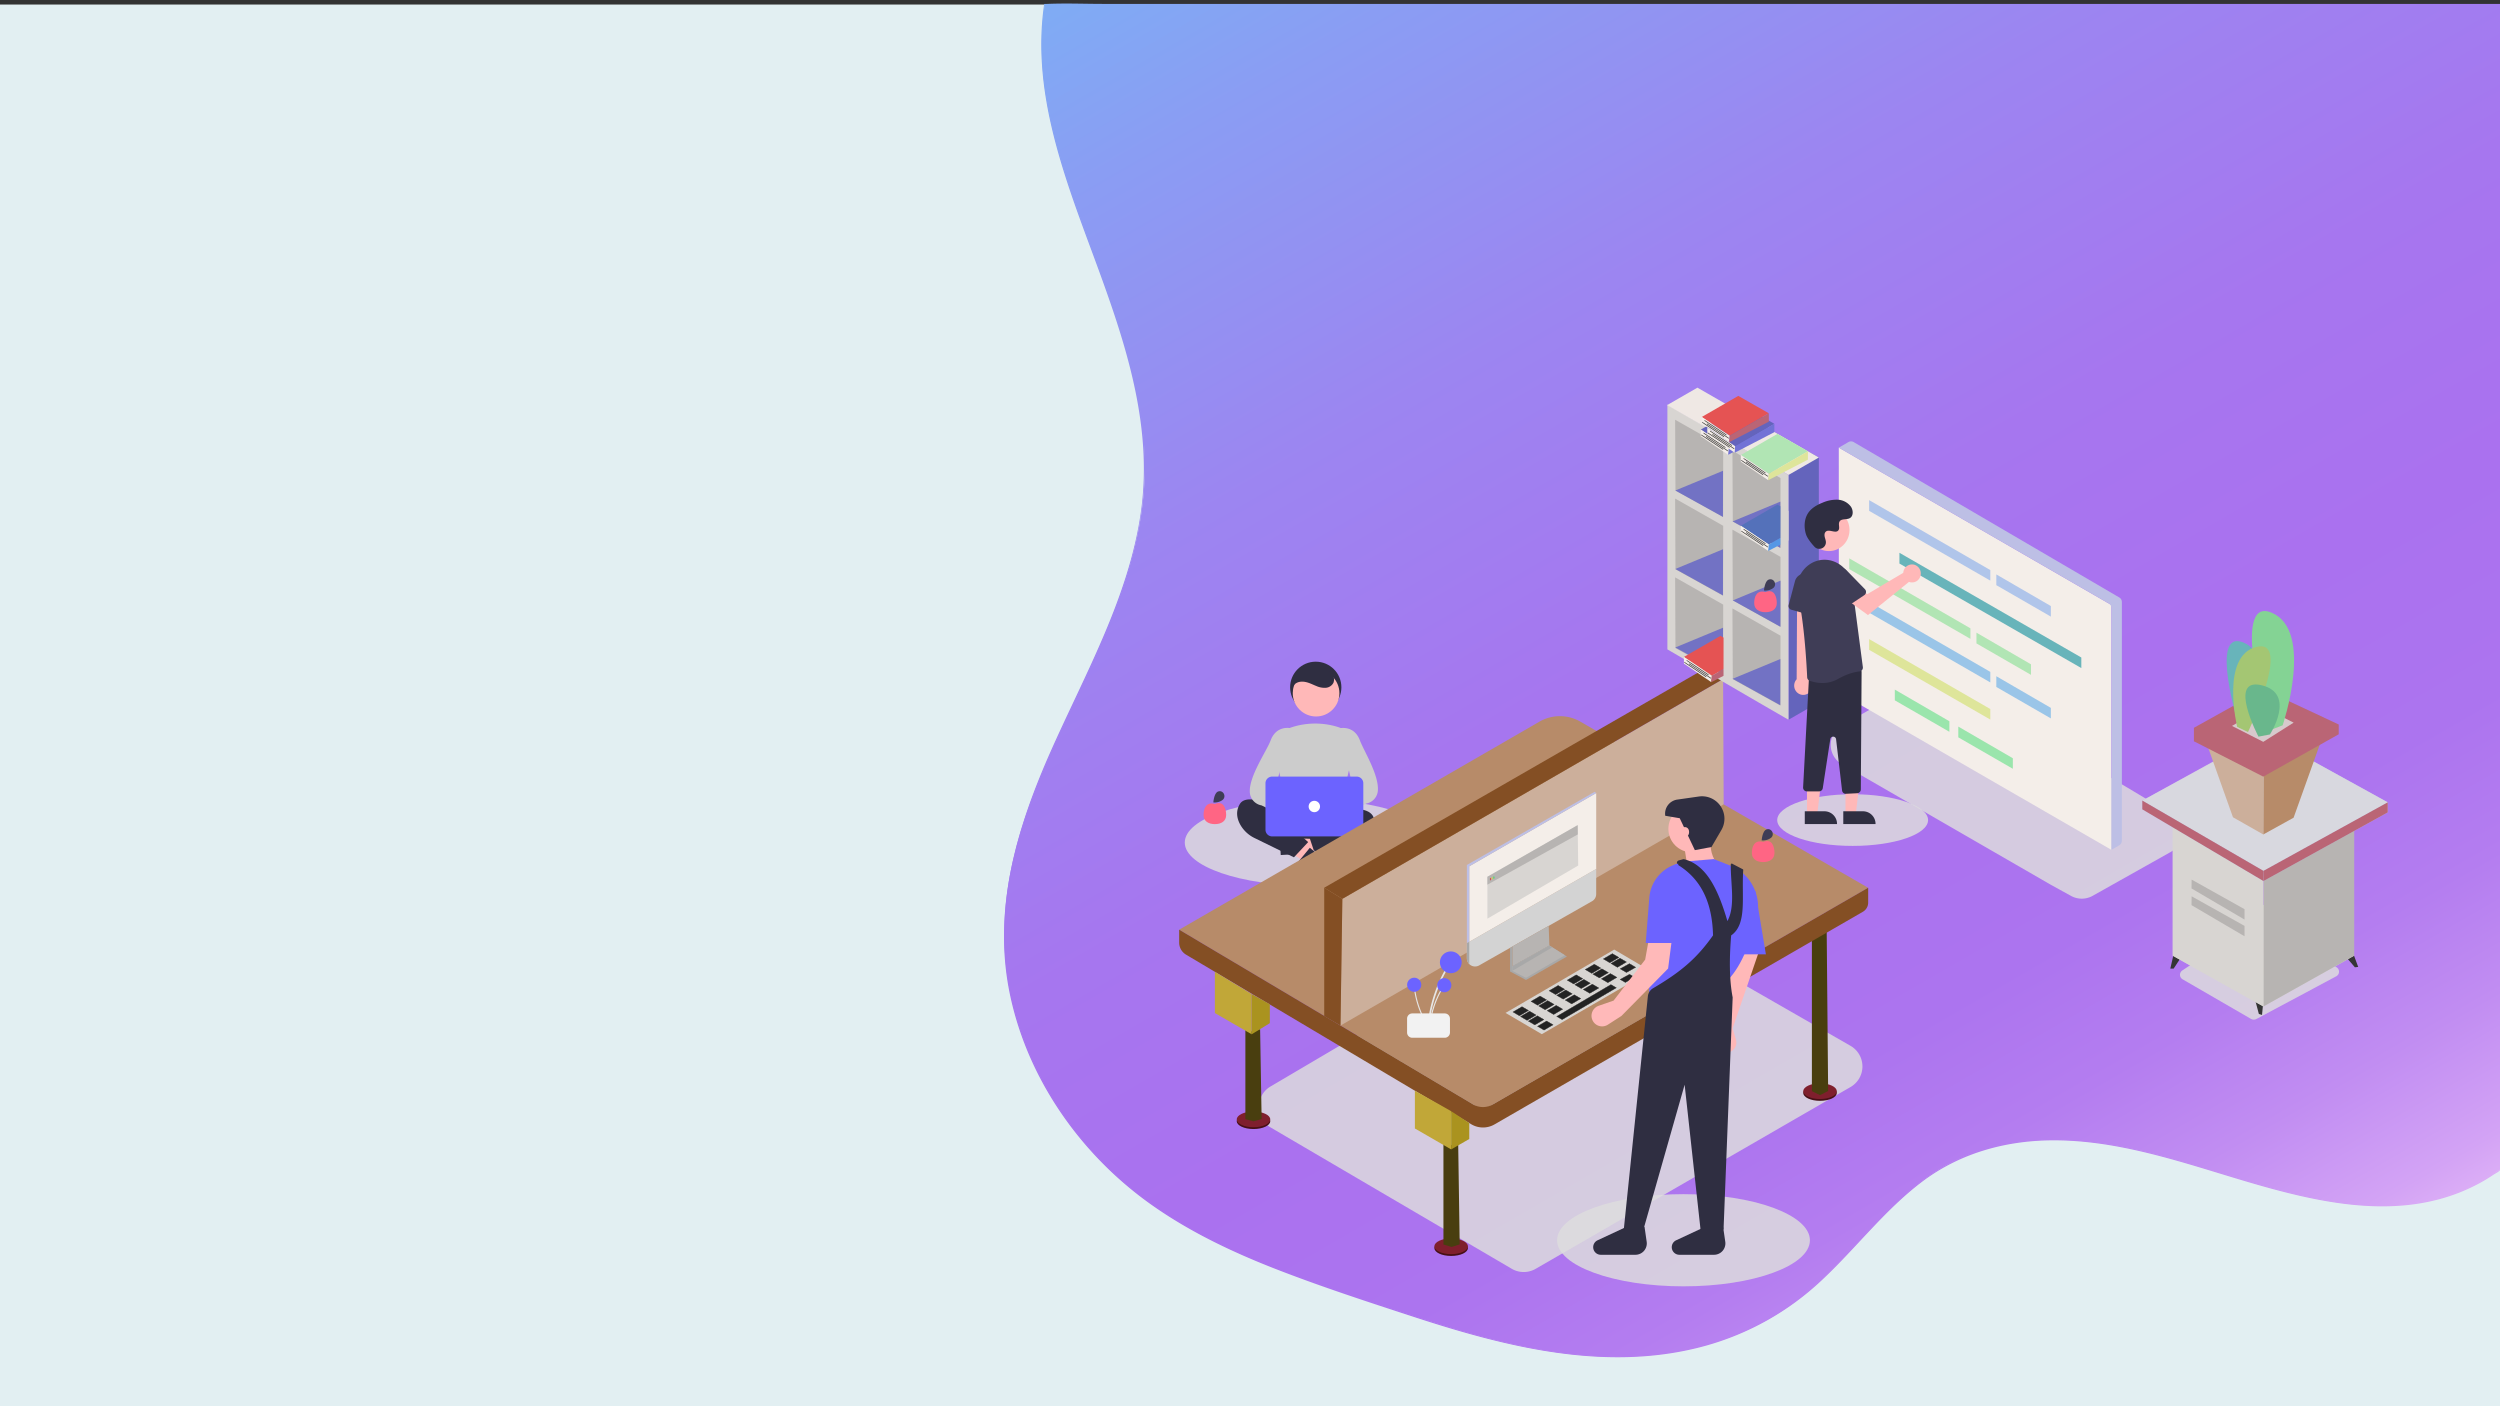 <svg xmlns="http://www.w3.org/2000/svg" xmlns:xlink="http://www.w3.org/1999/xlink" viewBox="0 0 1920 1080"><rect x="0" y="0" width="1920" height="1080" fill="#333333" stroke="none"/><defs><style>.cls-1{fill:#e2eff2;}.cls-2{fill:url(#Degradado_sin_nombre_64);}.cls-3{fill:url(#Degradado_sin_nombre_64-2);}.cls-4{fill:#ddd;opacity:0.83;}.cls-5{fill:#2f2e41;}.cls-6{fill:#ffb8b8;}.cls-7{fill:#ccc;}.cls-8{fill:#6c63ff;}.cls-9{fill:#fff;}.cls-10{fill:#470f15;}.cls-11{fill:#7f1f2d;}.cls-12{fill:#493e0f;}.cls-13{fill:#b78b69;}.cls-14{fill:#844f24;}.cls-15{fill:#c1a738;}.cls-16{fill:#aa931f;}.cls-17{fill:#ccaf9b;}.cls-18{fill:#f4eee9;}.cls-19{fill:#bdbfe5;}.cls-20{fill:#d3d3d3;}.cls-21{fill:#a8a8a8;}.cls-22{fill:#d8d5d2;}.cls-23{fill:#b7b4b2;}.cls-24{fill:#d65050;}.cls-25{fill:#d3c950;}.cls-26{fill:#50d375;}.cls-27{fill:none;}.cls-28{fill:#232323;stroke:#232323;stroke-miterlimit:10;stroke-width:0.25px;}.cls-29{fill:#b0c5ea;}.cls-30{fill:#9ac5e8;}.cls-31{fill:#dee59a;}.cls-32{fill:#9ae5ac;}.cls-33{fill:#b1e5b4;}.cls-34{fill:#68b4ba;}.cls-35{fill:#6464bc;}.cls-36{fill:#efe8e4;}.cls-37{fill:#7272c4;}.cls-38{fill:#7272d6;}.cls-39{fill:#3f3e3d;}.cls-40{fill:#e55353;}.cls-41{fill:#ba6575;}.cls-42{fill:#5471ba;}.cls-43{fill:#5597e5;}.cls-44{fill:#353535;}.cls-45{fill:#84d394;}.cls-46{fill:#a4c673;}.cls-47{fill:#69b78c;}.cls-48{fill:#3f3d56;}.cls-49{fill:#ffb9b9;}.cls-50{fill:#e6e6e6;}.cls-51{fill:#f2f2f2;}.cls-52{fill:#ff6584;}</style><linearGradient id="Degradado_sin_nombre_64" x1="1709" y1="1020.96" x2="1041.76" y2="-134.73" gradientUnits="userSpaceOnUse"><stop offset="0" stop-color="#dbadf6"/><stop offset="0.02" stop-color="#d3a3f5"/><stop offset="0.09" stop-color="#c18df2"/><stop offset="0.16" stop-color="#b47df0"/><stop offset="0.24" stop-color="#ac74ef"/><stop offset="0.36" stop-color="#aa71ef"/><stop offset="0.51" stop-color="#a676ef"/><stop offset="0.7" stop-color="#9c85f1"/><stop offset="0.9" stop-color="#8a9df3"/><stop offset="1" stop-color="#7facf4"/></linearGradient><linearGradient id="Degradado_sin_nombre_64-2" x1="1709.24" y1="1021.39" x2="1041.5" y2="-135.15" xlink:href="#Degradado_sin_nombre_64"/></defs><title>Mesa de trabajo 1</title><g id="Background"><rect class="cls-1" y="3.49" width="1920" height="1080"/><path class="cls-2" d="M1920,3.49V898c-33.07,25.09-76.09,31.1-115.67,26.6-54-6.14-105.91-28.1-159.17-40.64s-111-14.87-159.06,16.06c-37.61,24.19-65.56,66.26-101.08,94.84-48.71,39.19-109.29,50.78-167.33,46.18s-114.49-24.22-170.58-43.17c-61.82-20.89-125-41.75-178.53-85.21S771.86,798.2,771.31,719.15c-.88-127.81,104.67-227,107.81-354.71,3.1-126-95-239.4-76.76-360.95Z"/><path class="cls-3" d="M1919.5,3.49v885c0,2.49.6,5.86,0,8.29-.09.35.15.88,0,1.2-.47,1-4.75,3.18-5.87,3.93q-4.65,3.1-9.55,5.77a135.84,135.84,0,0,1-21.84,9.47c-60.14,20.07-123.29-.47-181.27-18.1-56-17-116.36-34.18-174.63-17.64-26.6,7.55-49.28,22.38-69.31,41.16-21.22,19.89-39.6,42.61-61.09,62.22-44.75,40.86-103.61,58.39-163.54,56.55-66.5-2-130.16-25.37-192.51-46.45-58.22-19.67-117.13-40.6-166.16-78.78-43.13-33.58-76.42-80.56-92.16-133-16.21-54.08-10-109.51,8.62-162.06,17.63-49.69,43.72-95.78,63.36-144.63,19.76-49.13,30.79-100.21,23.7-153.21-7.31-54.6-29.11-105.76-47.6-157.21-18-50.2-34.16-103.32-27.5-157.27.66-5.36-.84-4.73,3.33-4.73H1920a.5.5,0,0,0,0-1H847.66c-14.42,0-29-.61-43.4,0-.63,0-1.27,0-1.9,0a.49.49,0,0,0-.48.37c-9.59,65.81,14.32,129.45,36.79,190.12,23.81,64.3,47.5,130.73,37.44,200.35-9.38,65-42.42,123.06-68.78,182.26-26.27,59-45.19,121.89-31.88,186.79C788.71,827.61,828.84,885.15,882,923.62,911.76,945.09,945,961,979,974.31c35.47,13.83,71.81,25.66,108,37.47,71.33,23.27,148,42.36,222.45,21.91a213.67,213.67,0,0,0,89.25-50.07c26.38-24.56,48.35-53.93,77.2-75.83,30-22.79,66.53-32.42,103.9-32,38.59.45,76,10.67,112.66,21.74,67,20.22,144.44,47.28,211.29,11.46a126.24,126.24,0,0,0,11.14-6.73c1.64-1.11,4.79-2.45,5.59-4.26,0-.11,0-.27,0-.38a11.16,11.16,0,0,0,0-3V3.49A.5.5,0,0,0,1919.5,3.49Z"/></g><g id="Capa_8" data-name="Capa 8"><ellipse class="cls-4" cx="1005.61" cy="647.08" rx="95.7" ry="33.14"/><circle class="cls-5" cx="1010.5" cy="527.86" r="19.69"/><polygon class="cls-6" points="991.79 654.27 991.27 645.35 1025.45 639.09 1026.22 652.26 991.79 654.27"/><path class="cls-5" d="M993.45,638.82l1,17.22h0l-10.84.63h0l-1.64-28h0A10.86,10.86,0,0,1,993.45,638.82Z"/><polygon class="cls-6" points="1006.66 654.19 1000.98 661.1 971.63 642.49 980.01 632.29 1006.66 654.19"/><path class="cls-5" d="M995,664.41l10.95-13.32h0l8.39,6.89h0l-17.85,21.71h0A10.86,10.86,0,0,1,995,664.41Z"/><path class="cls-5" d="M990.32,622.07l-3.88,18.29a2.92,2.92,0,0,0,2.25,3.46,2.57,2.57,0,0,0,.55.06l38.15.62a2.92,2.92,0,0,0,3-2.87,3.52,3.52,0,0,0,0-.56l-3.34-18.9a2.91,2.91,0,0,0-2.87-2.41H993.17A2.9,2.9,0,0,0,990.32,622.07Z"/><path class="cls-5" d="M996.64,628.51s-37.19-23.34-44.49-10.94c-3.64,6.2-1.82,12.21.91,16.68a25.26,25.26,0,0,0,10.51,9.4l30.16,14.76,10.94-11.67-7.3-6.56Z"/><path class="cls-5" d="M1015.61,624.86s48.13-13.86,38.65,12.4-45.22,16-45.22,16l-3.65-10.94,12.4-8.76Z"/><circle class="cls-6" cx="1010.75" cy="532.35" r="17.91"/><path class="cls-7" d="M1011.69,627.76a96.61,96.61,0,0,1-22.07-2.91l-.22-.06-10-46a16.93,16.93,0,0,1,10.89-19.65,58.65,58.65,0,0,1,37.41-.75h0a17.12,17.12,0,0,1,11.41,20.25L1028,624.75l-.15.08C1023.16,627,1017.35,627.76,1011.69,627.76Z"/><path class="cls-6" d="M998.26,631.33a7.33,7.33,0,0,1,9.38-4.42,8.39,8.39,0,0,1,1.18.54l19.68-17.08,1.78,13.42-19,14.17a7.38,7.38,0,0,1-13.06-6.63Z"/><path class="cls-7" d="M1017,635.05a3.08,3.08,0,0,1-.95-.14,3.23,3.23,0,0,1-2.16-2l-2.37-6.73a3.26,3.26,0,0,1,1-3.58l26.82-16.1-10.58-47.16.27-.06c.11,0,10.94-2.49,15.38,9.34,3.11,8.29,14.61,26.32,13.8,38.5a10.87,10.87,0,0,1-9,10L1019,634.37A3.26,3.26,0,0,1,1017,635.05Z"/><path class="cls-6" d="M1020,629.73a7.34,7.34,0,0,0-9.39-4.42,8.27,8.27,0,0,0-1.17.54L989.8,608.77,988,622.19l19,14.17a7.38,7.38,0,0,0,13.06-6.63Z"/><path class="cls-7" d="M1003.24,635.05a3.26,3.26,0,0,1-2-.68l-32.37-15.83a10.87,10.87,0,0,1-9-10c-.81-12.18,12.88-31.66,16-39.95,4.44-11.83,15.27-9.37,15.38-9.34l.27.06-12.76,48.62,29,14.64a3.26,3.26,0,0,1,1,3.58l-2.37,6.73a3.23,3.23,0,0,1-2.16,2A3.08,3.08,0,0,1,1003.24,635.05Z"/><path class="cls-8" d="M1041.86,642.37H977a5.13,5.13,0,0,1-5.11-5.11V601.52a5.11,5.11,0,0,1,5.11-5.1h64.91a5.11,5.11,0,0,1,5.11,5.1v35.74A5.13,5.13,0,0,1,1041.86,642.37Z"/><circle class="cls-9" cx="1009.41" cy="619.39" r="4.38"/><path class="cls-5" d="M992.65,531.63c-1.06-2.7.68-5.91,3.27-7.21s5.7-1.06,8.46-.2c2.33.72,4.5,1.84,6.77,2.73a15.26,15.26,0,0,0,7.11,1.27,7.18,7.18,0,0,0,5.82-3.86,7.09,7.09,0,0,0-1.25-7.08,13.73,13.73,0,0,0-6.29-4c-5.33-1.88-11.48-1.94-16.43.79s-8.31,8.54-7.29,14.1"/><ellipse class="cls-4" cx="1292.93" cy="952.51" rx="97.08" ry="35.4"/><ellipse class="cls-4" cx="1422.83" cy="629.82" rx="57.93" ry="19.84"/><path class="cls-4" d="M975.55,865.72,1161,974.42a18.27,18.27,0,0,0,18.35.06l241.87-139.65a18.25,18.25,0,0,0,0-31.62L1231.58,694.38a18.24,18.24,0,0,0-18.35.1L975.77,834.42a18.24,18.24,0,0,0-.22,31.3Z"/><ellipse class="cls-10" cx="962.69" cy="861.07" rx="12.86" ry="6.03"/><ellipse class="cls-11" cx="962.69" cy="859.69" rx="12.86" ry="6.03"/><polygon class="cls-12" points="956.45 790.38 961.36 792.15 967.77 790.38 968.93 859.46 962.69 861.18 956.45 859.53 956.45 790.38"/><ellipse class="cls-10" cx="1114.48" cy="958.54" rx="12.86" ry="6.03"/><ellipse class="cls-11" cx="1114.48" cy="957.16" rx="12.86" ry="6.03"/><ellipse class="cls-10" cx="1397.77" cy="839.41" rx="12.86" ry="6.03"/><ellipse class="cls-11" cx="1397.77" cy="838.03" rx="12.86" ry="6.03"/><polygon class="cls-12" points="1108.56 877.74 1113.47 879.73 1119.88 877.74 1121.05 955.72 1114.81 957.66 1108.56 955.8 1108.56 877.74"/><polygon class="cls-12" points="1391.53 709.43 1396.44 712.72 1402.85 709.43 1404.01 837.88 1397.77 841.08 1391.53 838.02 1391.53 709.43"/><path class="cls-13" d="M905.6,714l276.67-159.76a31.48,31.48,0,0,1,31.47,0l221,127.58L1138.82,852.62Z"/><path class="cls-14" d="M1434.76,681.77l0,11.43a8.11,8.11,0,0,1-4,7l-283,163.36a17.61,17.61,0,0,1-17.79-.11L910.89,733.18a10.81,10.81,0,0,1-5.29-9.3V714L1131.22,848.1a15.1,15.1,0,0,0,15.26.1Z"/><polygon class="cls-15" points="933.02 746.33 933.02 778.02 961.28 794.34 961.28 763.42 933.02 746.33"/><polygon class="cls-16" points="961.28 794.34 975.23 785.78 975.23 771.25 961.28 763.42 961.28 794.34"/><polygon class="cls-15" points="1114.48 853.39 1114.48 882.76 1086.63 866.68 1086.63 837.67 1114.48 853.39"/><polygon class="cls-16" points="1128.4 874.75 1114.48 882.76 1114.48 853.39 1128.4 862.51 1128.4 874.75"/><polygon class="cls-17" points="1030.93 690.33 1323.33 521.51 1323.79 617.72 1029.5 787.62 1030.93 690.33"/><polygon class="cls-14" points="1017 780.37 1017 681.77 1030.93 690.33 1029.5 787.62 1017 780.37"/><polygon class="cls-14" points="1017 681.77 1309.41 513.47 1323.33 521.51 1030.93 690.33 1017 681.77"/><polygon class="cls-18" points="1128.4 665.33 1225.88 609.08 1225.88 667.36 1128.4 723.3 1128.4 665.33"/><polygon class="cls-19" points="1128.4 723.3 1126.55 724.4 1126.55 664.29 1224.63 608.14 1225.88 609.08 1128.4 665.33 1128.4 723.3"/><path class="cls-20" d="M1225.88,667.36v19.29a6.31,6.31,0,0,1-3.2,5.49L1136,741.43a6.31,6.31,0,0,1-7.6-1,6.23,6.23,0,0,1-1.85-4.47V724.4l1.85-1.06Z"/><path class="cls-21" d="M1128.4,723.3v17.1a6.23,6.23,0,0,1-1.85-4.47V724.34Z"/><polygon class="cls-22" points="1142.33 673.37 1211.64 633.71 1212.06 664.73 1142.33 705.53 1142.33 673.37"/><polygon class="cls-23" points="1142.33 679.42 1211.74 640.83 1211.64 633.71 1142.33 673.37 1142.33 679.42"/><ellipse class="cls-24" cx="1144.72" cy="675.16" rx="0.5" ry="1"/><ellipse class="cls-25" cx="1145.98" cy="674.53" rx="0.5" ry="1"/><ellipse class="cls-26" cx="1147.31" cy="673.98" rx="0.5" ry="1"/><polygon class="cls-23" points="1161.51 726.88 1161.51 742.11 1189.92 726.17 1189.38 711.03 1161.51 726.88"/><polygon class="cls-21" points="1159.71 728.17 1159.71 746.09 1171.95 752.63 1203.41 734.61 1189.92 726.17 1161.51 742.11 1161.51 726.88 1159.71 728.17"/><polygon class="cls-23" points="1161.51 742.11 1161.51 745.62 1171.95 750.97 1201.84 733.63 1189.92 726.17 1161.51 742.11"/><polygon class="cls-21" points="1161.51 745.62 1192.02 727.65 1189.92 726.17 1161.51 742.11 1161.51 745.62"/><polygon class="cls-22" points="1239.72 729.27 1156.25 777.92 1184.1 794.24 1267.65 745.76 1239.72 729.27"/><line class="cls-27" x1="1168.9" y1="773.14" x2="1192.77" y2="787.13"/><line class="cls-27" x1="1175.84" y1="769.06" x2="1199.71" y2="783.06"/><line class="cls-27" x1="1182.78" y1="764.99" x2="1206.65" y2="778.98"/><line class="cls-27" x1="1189.72" y1="760.92" x2="1213.58" y2="774.91"/><line class="cls-27" x1="1196.66" y1="756.84" x2="1220.52" y2="770.84"/><line class="cls-27" x1="1203.59" y1="752.77" x2="1227.46" y2="766.76"/><line class="cls-27" x1="1210.53" y1="748.7" x2="1234.4" y2="762.69"/><line class="cls-27" x1="1217.47" y1="744.62" x2="1241.34" y2="758.62"/><line class="cls-27" x1="1224.41" y1="740.55" x2="1248.28" y2="754.54"/><line class="cls-27" x1="1231.35" y1="736.48" x2="1255.22" y2="750.47"/><polygon class="cls-27" points="1262.16 746.39 1238.29 732.4 1161.96 777.21 1166.94 780.13 1185.83 791.2 1262.16 746.39"/><polygon class="cls-28" points="1166.94 780.13 1173.88 776.06 1168.9 773.14 1161.96 777.21 1166.94 780.13"/><polygon class="cls-28" points="1180.82 771.99 1187.76 767.91 1182.78 764.99 1175.84 769.06 1180.82 771.99"/><polygon class="cls-28" points="1194.7 763.84 1201.64 759.77 1196.65 756.84 1189.72 760.92 1194.7 763.84"/><polygon class="cls-28" points="1208.58 755.69 1215.52 751.62 1210.53 748.7 1203.59 752.77 1208.58 755.69"/><polygon class="cls-28" points="1222.46 747.54 1229.4 743.47 1224.41 740.55 1217.47 744.62 1222.46 747.54"/><polygon class="cls-28" points="1236.34 739.4 1243.28 735.33 1238.29 732.4 1231.35 736.48 1236.34 739.4"/><polygon class="cls-28" points="1172.78 783.63 1179.71 779.56 1174.73 776.63 1167.79 780.71 1172.78 783.63"/><polygon class="cls-28" points="1178.74 787.13 1185.68 783.06 1180.69 780.13 1173.75 784.21 1178.74 787.13"/><polygon class="cls-28" points="1185.82 791.12 1192.76 787.05 1187.77 784.13 1180.83 788.2 1185.82 791.12"/><polygon class="cls-28" points="1186.65 775.49 1193.59 771.41 1188.61 768.49 1181.67 772.56 1186.65 775.49"/><polygon class="cls-28" points="1200.53 767.34 1207.47 763.26 1202.49 760.34 1195.55 764.41 1200.53 767.34"/><polygon class="cls-28" points="1214.41 759.19 1221.35 755.12 1216.37 752.19 1209.42 756.27 1214.41 759.19"/><polygon class="cls-28" points="1228.29 751.04 1235.23 746.97 1230.24 744.05 1223.3 748.12 1228.29 751.04"/><polygon class="cls-28" points="1193.19 779.14 1200.13 775.07 1195.15 772.15 1188.21 776.22 1193.19 779.14"/><polygon class="cls-28" points="1207.07 771 1214.01 766.92 1209.03 764 1202.09 768.07 1207.07 771"/><polygon class="cls-28" points="1220.95 762.85 1227.89 758.78 1222.9 755.85 1215.96 759.93 1220.95 762.85"/><polygon class="cls-28" points="1234.83 754.7 1241.77 750.63 1236.78 747.71 1229.84 751.78 1234.83 754.7"/><polygon class="cls-28" points="1242.17 742.9 1249.11 738.82 1244.12 735.9 1237.18 739.97 1242.17 742.9"/><polygon class="cls-28" points="1199.71 783.06 1195.55 780.62 1237.18 756.18 1241.34 758.62 1199.71 783.06"/><polygon class="cls-28" points="1244.28 752.19 1248.28 754.54 1255.22 750.47 1251.48 748.28 1244.28 752.19"/><polygon class="cls-28" points="1244.27 744.05 1251.4 740.09 1256.19 742.9 1249.11 746.88 1244.27 744.05"/><g id="Board_2" data-name="Board 2"><path class="cls-4" d="M1667,654.38,1607.15,688a17.05,17.05,0,0,1-16.56.07l-15.52-8.54-160.53-92.68a17,17,0,0,1,0-29.51l62.37-36a17,17,0,0,1,17.26.13l173.19,103.46A17,17,0,0,1,1667,654.38Z"/><g id="Board"><polygon class="cls-18" points="1412.2 343.78 1412.24 531.78 1621.55 652.67 1621.59 464.68 1412.2 343.78"/><path class="cls-19" d="M1629.59,462.32V645.71a4,4,0,0,1-2,3.48l-6,3.48,0-185.67a4,4,0,0,0-2-3.48L1412.2,343.79l7.39-4.28a4,4,0,0,1,4,0l204,119.33A4,4,0,0,1,1629.59,462.32Z"/><polygon class="cls-29" points="1528.55 445.92 1528.55 437.81 1435.5 384.1 1435.5 392.35 1528.55 445.92"/><polygon class="cls-29" points="1575.07 473.56 1575.07 465.46 1533.17 441.15 1533.17 449.41 1575.07 473.56"/><polygon class="cls-30" points="1528.55 524.1 1528.55 516 1435.5 462.28 1435.5 470.54 1528.55 524.1"/><polygon class="cls-31" points="1528.55 552.64 1528.55 544.54 1435.5 490.82 1435.5 499.08 1528.55 552.64"/><polygon class="cls-30" points="1575.07 551.75 1575.07 543.65 1533.17 519.34 1533.17 527.59 1575.07 551.75"/><polygon class="cls-32" points="1545.86 590.43 1545.86 582.33 1503.97 558.01 1503.97 566.27 1545.86 590.43"/><polygon class="cls-32" points="1497.12 562.02 1497.12 553.92 1455.22 529.61 1455.22 537.86 1497.12 562.02"/><polygon class="cls-33" points="1513.29 490.65 1513.29 482.55 1420.24 428.83 1420.24 437.09 1513.29 490.65"/><polygon class="cls-34" points="1598.46 513.08 1598.46 504.97 1458.76 424.54 1458.76 432.8 1598.46 513.08"/><polygon class="cls-33" points="1559.81 518.3 1559.81 510.2 1517.91 485.88 1517.91 494.14 1559.81 518.3"/></g></g><g id="Librera"><polygon class="cls-35" points="1396.87 351.36 1396.87 539.38 1373.57 552.78 1373.57 364.77 1303.82 324.45 1327.09 311.07 1396.87 351.36"/><polygon class="cls-22" points="1373.57 364.77 1373.57 552.78 1350.35 539.34 1280.56 498.73 1280.56 310.72 1373.57 364.77"/><polygon class="cls-23" points="1367.43 367.14 1367.41 388.93 1367.38 413.06 1367.38 418.26 1367.38 420.85 1364.95 419.51 1360.48 417.03 1339.03 405.14 1339.01 405.13 1336.96 404 1330.78 400.57 1330.51 346.22 1367.43 367.14"/><polygon class="cls-23" points="1367.43 427.68 1367.37 481.38 1330.78 461.1 1330.51 406.75 1367.43 427.68"/><polygon class="cls-23" points="1367.43 488.21 1367.37 541.92 1330.78 521.63 1330.51 467.28 1367.43 488.21"/><polygon class="cls-23" points="1323.42 343.29 1323.36 397 1286.76 376.71 1286.5 322.36 1323.42 343.29"/><polygon class="cls-23" points="1323.42 403.82 1323.36 457.53 1286.76 437.24 1286.5 382.89 1323.42 403.82"/><polygon class="cls-23" points="1323.42 464.35 1323.36 518.06 1286.76 497.77 1286.5 443.42 1323.42 464.35"/><polygon class="cls-36" points="1373.57 364.77 1396.87 351.36 1303.63 297.72 1280.37 311.11 1373.57 364.77"/><polygon class="cls-37" points="1330.78 461.1 1367.43 445.92 1367.37 481.38 1330.78 461.1"/><polygon class="cls-37" points="1330.64 400.43 1367.3 385.25 1367.24 420.71 1330.64 400.43"/><polygon class="cls-37" points="1286.63 376.71 1323.29 361.53 1323.23 397 1286.63 376.71"/><polygon class="cls-37" points="1286.63 436.98 1323.29 421.8 1323.23 457.27 1286.63 436.98"/><polygon class="cls-37" points="1286.63 497.26 1323.29 482.07 1323.23 517.54 1286.63 497.26"/><polygon class="cls-37" points="1330.64 521.3 1367.3 506.12 1367.24 541.59 1330.64 521.3"/><polygon class="cls-35" points="1334.27 313.73 1357.73 327.08 1327.71 344.36 1306.21 329.91 1334.27 313.73"/><polygon class="cls-18" points="1306.21 329.91 1306.21 335.07 1327.24 349.27 1327.71 344.36 1306.21 329.91"/><polygon class="cls-38" points="1327.71 344.36 1357.73 327.08 1357.71 333.5 1327.24 349.27 1327.71 344.36"/><polygon class="cls-39" points="1310.17 335.48 1326.97 346.63 1326.99 346 1310.18 334.84 1310.17 335.48"/><polygon class="cls-39" points="1308.32 332.91 1325.13 344.06 1325.14 343.43 1308.34 332.27 1308.32 332.91"/><polygon class="cls-39" points="1306.55 334.33 1323.36 345.49 1323.37 344.85 1306.57 333.69 1306.55 334.33"/><polygon class="cls-35" points="1339.27 312.14 1362.72 325.49 1332.71 342.77 1311.2 328.33 1339.27 312.14"/><polygon class="cls-18" points="1311.2 328.33 1311.2 333.49 1332.24 347.69 1332.71 342.77 1311.2 328.33"/><polygon class="cls-38" points="1332.71 342.77 1362.72 325.49 1362.7 331.91 1332.24 347.69 1332.71 342.77"/><polygon class="cls-39" points="1315.16 333.89 1331.96 345.05 1331.98 344.41 1315.18 333.25 1315.16 333.89"/><polygon class="cls-39" points="1313.32 331.32 1330.12 342.48 1330.14 341.84 1313.33 330.68 1313.32 331.32"/><polygon class="cls-39" points="1311.55 332.75 1328.35 343.9 1328.37 343.27 1311.56 332.11 1311.55 332.75"/><polygon class="cls-40" points="1335.01 304.05 1358.46 317.4 1328.45 334.68 1306.95 320.24 1335.01 304.05"/><polygon class="cls-18" points="1306.95 320.24 1306.95 325.39 1327.98 339.59 1328.45 334.68 1306.95 320.24"/><polygon class="cls-41" points="1328.45 334.68 1358.46 317.4 1358.45 323.82 1327.98 339.59 1328.45 334.68"/><polygon class="cls-39" points="1310.9 325.8 1327.71 336.95 1327.73 336.32 1310.92 325.16 1310.9 325.8"/><polygon class="cls-39" points="1309.06 323.23 1325.86 334.39 1325.88 333.75 1309.08 322.59 1309.06 323.23"/><polygon class="cls-39" points="1307.29 324.65 1324.09 335.81 1324.11 335.17 1307.31 324.01 1307.29 324.65"/><polygon class="cls-33" points="1365.03 333.25 1388.48 346.6 1358.46 363.88 1336.96 349.43 1365.03 333.25"/><polygon class="cls-18" points="1336.96 349.43 1336.96 354.59 1358 368.79 1358.46 363.88 1336.96 349.43"/><polygon class="cls-31" points="1358.46 363.88 1388.48 346.6 1388.46 353.02 1358 368.79 1358.46 363.88"/><polygon class="cls-39" points="1340.92 355 1357.72 366.15 1357.74 365.51 1340.94 354.36 1340.92 355"/><polygon class="cls-39" points="1339.07 352.43 1355.88 363.58 1355.89 362.95 1339.09 351.79 1339.07 352.43"/><polygon class="cls-39" points="1337.31 353.85 1354.11 365.01 1354.13 364.37 1337.32 353.21 1337.31 353.85"/><polygon class="cls-22" points="1373.57 392.43 1373.57 415.05 1367.38 418.26 1367.38 413.06 1367.41 388.93 1373.57 392.43"/><polygon class="cls-42" points="1367.41 388.93 1367.38 413.06 1360.48 417.03 1358.46 418.2 1339.03 405.14 1339.01 405.13 1336.96 403.76 1365.03 387.57 1367.41 388.93"/><polygon class="cls-18" points="1336.96 403.75 1336.96 408.91 1358 423.11 1358.46 418.2 1336.96 403.75"/><polygon class="cls-43" points="1367.38 413.06 1367.38 418.26 1364.95 419.51 1357.99 423.11 1358.46 418.2 1360.48 417.03 1367.38 413.06"/><polygon class="cls-39" points="1340.92 409.31 1357.72 420.47 1357.74 419.83 1340.94 408.68 1340.92 409.31"/><polygon class="cls-39" points="1339.07 406.75 1355.88 417.9 1355.89 417.27 1339.09 406.11 1339.07 406.75"/><polygon class="cls-39" points="1337.31 408.17 1354.11 419.33 1354.13 418.69 1337.32 407.54 1337.31 408.17"/><polygon class="cls-22" points="1329.85 493.2 1329.85 515.82 1323.66 519.03 1323.66 513.84 1323.69 489.7 1329.85 493.2"/><polygon class="cls-40" points="1323.69 489.7 1323.66 513.84 1316.77 517.8 1314.74 518.97 1295.31 505.92 1295.29 505.91 1293.24 504.53 1321.31 488.35 1323.69 489.7"/><polygon class="cls-18" points="1293.25 504.53 1293.25 509.69 1314.28 523.89 1314.75 518.97 1293.25 504.53"/><polygon class="cls-41" points="1323.66 513.84 1323.66 519.03 1321.24 520.28 1314.28 523.89 1314.74 518.97 1316.77 517.8 1323.66 513.84"/><polygon class="cls-39" points="1297.2 510.09 1314.01 521.25 1314.02 520.61 1297.22 509.45 1297.2 510.09"/><polygon class="cls-39" points="1295.36 507.52 1312.16 518.68 1312.18 518.04 1295.37 506.88 1295.36 507.52"/><polygon class="cls-39" points="1293.59 508.95 1310.39 520.11 1310.41 519.47 1293.6 508.31 1293.59 508.95"/></g><g id="Planta"><g id="mesa_de_noche" data-name="mesa de noche"><path class="cls-4" d="M1676.32,752.16l52.44,30.35a4.33,4.33,0,0,0,4.19.07l61.26-32.77a4,4,0,0,0,.2-7l-57.75-35a4.27,4.27,0,0,0-4.61.1l-56,37.38A4,4,0,0,0,1676.32,752.16Z"/><polygon class="cls-44" points="1807.12 731.87 1811.1 742.59 1808.57 742.9 1802.23 735.48 1807.12 731.87"/><polygon class="cls-44" points="1669.35 732.79 1666.8 743.91 1669.35 743.91 1674.67 735.77 1669.35 732.79"/><polygon class="cls-44" points="1738.33 768.14 1737.23 779.48 1734.8 778.72 1732.32 769.39 1738.33 768.14"/><polygon class="cls-22" points="1668.55 733.93 1738.29 694.91 1808.04 733.93 1738.29 772.99 1668.55 733.93"/><polygon class="cls-23" points="1738.29 772.99 1738.33 668.86 1808.04 629.82 1808.04 733.93 1738.29 772.99"/><polygon class="cls-22" points="1668.55 733.9 1668.55 629.85 1738.33 668.84 1738.29 772.96 1668.55 733.9"/><polygon class="cls-19" points="1833.77 616.2 1833.77 623.93 1738.33 676.62 1645.3 621.56 1645.3 614.86 1738.98 563.93 1833.77 616.2"/><polygon class="cls-4" points="1833.77 616.2 1738.33 668.84 1645.3 614.86 1738.3 563.55 1738.98 563.93 1833.77 616.2"/><polygon class="cls-41" points="1833.77 616.2 1833.77 623.93 1738.33 676.62 1738.33 668.84 1833.77 616.2"/><polygon class="cls-41" points="1738.33 668.84 1738.33 676.62 1645.3 621.56 1645.3 614.86 1738.33 668.84"/><polygon class="cls-23" points="1683.17 688.36 1723.8 711.08 1723.8 719.07 1683.08 695.16 1683.17 688.36"/><polygon class="cls-23" points="1683.17 675.52 1723.8 698.25 1723.8 706.24 1683.08 682.33 1683.17 675.52"/></g><polygon class="cls-13" points="1738.33 588.83 1738.18 640.88 1761.48 628 1784.86 562.72 1738.33 588.83"/><polygon class="cls-17" points="1738.18 640.88 1714.92 627.66 1691.81 562.81 1738.33 588.83 1738.18 640.88"/><polygon class="cls-41" points="1684.92 558.95 1684.92 569.31 1738.18 596.45 1796.14 563.93 1796.14 556.41 1738.18 529.28 1684.92 558.95"/><polygon class="cls-4" points="1738.18 543.28 1714.17 557.52 1738.18 569.74 1761.52 554.98 1738.18 543.28"/><path class="cls-45" d="M1742.29,561.14s-30.43-104.64,2.43-90.56,8.36,86.47,8.36,86.47Z"/><path class="cls-34" d="M1719.85,559s-23.78-76.19,2.85-65.65,6,62.79,6,62.79Z"/><path class="cls-46" d="M1726.47,562.22s34.32-72.31,6.46-65.4-14.8,61.4-14.8,61.4Z"/><path class="cls-47" d="M1734.5,565.74s-24.17-45.92,2.51-39.45,6.31,37.77,6.31,37.77Z"/></g><g id="persona_1" data-name="persona 1"><polygon class="cls-6" points="1417.33 625.37 1425.22 625.37 1428.96 594.2 1417.33 594.2 1417.33 625.37"/><path class="cls-5" d="M1440.42,632.87h-24.78v-9.81h15.21a9.69,9.69,0,0,1,9.57,9.81Z"/><polygon class="cls-6" points="1387.76 625.37 1395.64 625.37 1399.39 594.2 1387.76 594.2 1387.76 625.37"/><path class="cls-5" d="M1410.84,632.87h-24.77v-9.81h15.2a9.69,9.69,0,0,1,9.57,9.81Z"/><path class="cls-6" d="M1388.72,532.53a7.19,7.19,0,0,0,1.33-10.77l5.19-75.52-15,1.49-.41,73.95a7.24,7.24,0,0,0,.28,10.06,6.81,6.81,0,0,0,8.56.79Z"/><path class="cls-5" d="M1417.57,609.67a2.93,2.93,0,0,1-2.87-2.62l-4.59-39.29a2.24,2.24,0,0,0-4.45-.08l-5.77,37.62a2.91,2.91,0,0,1-2.86,2.5h-9.36a2.93,2.93,0,0,1-2.89-3v0l4.46-83.4a2.94,2.94,0,0,1,2.48-2.92l34.72-5.17a2.9,2.9,0,0,1,3.27,2.52,3.15,3.15,0,0,1,0,.44l-.6,90a2.94,2.94,0,0,1-2.76,2.94l-8.67.42Z"/><path class="cls-48" d="M1399.57,524.56a28.5,28.5,0,0,1-9.79-1.79,2.91,2.91,0,0,1-1.87-2.64c-.3-6.81-2.05-41.89-7.16-63.28a22.17,22.17,0,0,1,8.13-22.79l.84-.6a20.32,20.32,0,0,1,20.18-1.62A21.82,21.82,0,0,1,1422.35,449l8.32,63.32a3,3,0,0,1-.6,2.24,2.83,2.83,0,0,1-2,1.1c-2.88.3-8.86,1.44-16.51,5.8A24.1,24.1,0,0,1,1399.57,524.56Z"/><path class="cls-48" d="M1389.4,472.07l-13.69-3.8a3,3,0,0,1-2-3.64l4.81-18.2a8,8,0,0,1,9.78-5.75,8.16,8.16,0,0,1,5.87,8.34l-1.09,20.35a2.92,2.92,0,0,1-3,2.8A2.51,2.51,0,0,1,1389.4,472.07Z"/><ellipse class="cls-6" cx="1404.64" cy="407.05" rx="15.79" ry="16.19"/><path class="cls-6" d="M1461.86,438.86a6.68,6.68,0,0,0-.15,1.08l-27.62,16.34-6.71-4-7.16,9.6,14.36,10.5,31.51-25.49a6.69,6.69,0,0,0,8.67-4.09,7,7,0,0,0-4-8.89,6.71,6.71,0,0,0-8.67,4.09C1462,438.31,1461.93,438.58,1461.86,438.86Z"/><path class="cls-48" d="M1431.8,457.07,1419.9,465a2.85,2.85,0,0,1-4-.87l-10-15.82a8.3,8.3,0,0,1,2.35-11.3,7.83,7.83,0,0,1,10,1.08l14,14.41a3,3,0,0,1,0,4.2A3.6,3.6,0,0,1,1431.8,457.07Z"/><path class="cls-5" d="M1393.47,419.86a5.07,5.07,0,0,0,8.8-2.9,5.91,5.91,0,0,0,0-1c-.2-1.94-1.3-3.71-1-5.77a3,3,0,0,1,.54-1.41c2.34-3.23,7.86,1.44,10.07-1.48,1.36-1.79-.24-4.61.8-6.61,1.38-2.64,5.46-1.33,8-2.78,2.85-1.61,2.67-6.08.8-8.8a13.36,13.36,0,0,0-10.23-5.34,26.85,26.85,0,0,0-11.57,2.31c-4.19,1.68-8.35,4-10.93,7.77-3.14,4.6-3.44,10.78-1.87,16.15C1387.8,413.24,1391.06,417.24,1393.47,419.86Z"/></g><path class="cls-6" d="M1320.22,789.81l-1.91,9.31a7.7,7.7,0,0,0,10.1,8.8h0a7.69,7.69,0,0,0,4.82-9.44l-2.57-8.67,23.22-67.91h-19.73Z"/><circle class="cls-6" cx="1299.32" cy="636.57" r="18"/><path class="cls-6" d="M1296.42,668.49l23.8-2.9c-5.46-6.85-7.53-14-5.81-21.48l-21.48,2.32Z"/><path class="cls-8" d="M1266.81,768.92l56.31-12.77c12-9.36,19.85-27.93,25.89-50.38,4.4-16.36-3.51-33.78-19-40.53l-1.12-.46-12.69-5-20.9,1.74-7.45,2a8.47,8.47,0,0,0-6.14,6.9C1271.64,707.24,1265,741.35,1266.81,768.92Z"/><polygon class="cls-8" points="1331.24 732.93 1356.21 732.93 1348.08 684.17 1331.24 685.91 1331.24 732.93"/><path class="cls-5" d="M1247.07,944.22h15.1l31.63-111.16L1306,944.22h17.69l7-178.21c-2.65-13.67-2.6-30-1.16-47.6,12.45-8.71,7.89-29.4,9.27-50.18a.82.82,0,0,0-.18-.56l-8-4.17a.79.79,0,0,0-1.38.58c-.2,14.53,3.72,31.81-2.59,43.31-6.85-23.43-15.78-43.09-33.17-47.48a1.85,1.85,0,0,0-1,0l-3.24.92a1.93,1.93,0,0,0-1.32,2.38,1.91,1.91,0,0,0,.86,1.11c15.9,9.83,26.18,26.28,26.83,54.07-12.37,17.52-24.42,27.88-46.12,40.63a8.1,8.1,0,0,0-3.93,6.15Z"/><path class="cls-5" d="M1301.65,652.91l12.76-2.41,7.59-13a17.22,17.22,0,0,0-2-20.19h0a17.21,17.21,0,0,0-15.3-5.59l-16.53,2.36a10.93,10.93,0,0,0-9.27,12.36v.07l11.14,1.9Z"/><path class="cls-5" d="M1229.4,963.67H1256a8.74,8.74,0,0,0,8.74-8.75,8.9,8.9,0,0,0-.09-1.26L1263,942.22l-12.06-.89-24,11.21a5.85,5.85,0,0,0-3.34,5.84h0A5.84,5.84,0,0,0,1229.4,963.67Z"/><path class="cls-5" d="M1289.77,963.67h26.59a8.74,8.74,0,0,0,8.74-8.75,8.9,8.9,0,0,0-.09-1.26l-1.67-11.44-12.06-.89-24,11.21a5.85,5.85,0,0,0-3.34,5.84h0A5.84,5.84,0,0,0,1289.77,963.67Z"/><path class="cls-49" d="M1239.25,768.45l-11.5,4a8.14,8.14,0,0,0-2.36,14.08h0a8.14,8.14,0,0,0,9.43.44l10.48-6.75,35.8-36.38,5.54-42.76a32.57,32.57,0,0,0-11.48-29.24h0L1263.49,737Z"/><path class="cls-8" d="M1263.91,724.22h25.54l-.58-61h0A29.44,29.44,0,0,0,1266.63,690Z"/><ellipse class="cls-6" cx="1294.07" cy="639.01" rx="3.16" ry="3.79"/><path class="cls-50" d="M1097.55,788.47a108.74,108.74,0,0,1,9-34.28c1.36-3,2.84-6,4.47-8.87a.67.67,0,0,0-.27-.9.66.66,0,0,0-.87.23,110.39,110.39,0,0,0-12.26,33.81q-.91,5-1.38,10c-.08.85,1.24.84,1.32,0Z"/><circle class="cls-8" cx="1114.21" cy="739.06" r="8.38"/><path class="cls-50" d="M1098.41,788.69a70.39,70.39,0,0,1,5.83-22.24q1.32-2.94,2.9-5.75a.43.43,0,0,0-.74-.43,71.43,71.43,0,0,0-8,21.93q-.6,3.22-.9,6.49C1097.5,789.24,1098.36,789.24,1098.41,788.69Z"/><circle class="cls-8" cx="1109.22" cy="756.64" r="5.44"/><path class="cls-50" d="M1097.33,788.18a70.31,70.31,0,0,1-9.08-21.12q-.78-3.13-1.26-6.32a.42.42,0,0,0-.49-.35.43.43,0,0,0-.36.46,71.78,71.78,0,0,0,7.22,22.19c1,1.93,2.11,3.83,3.29,5.67.3.46,1-.07.68-.53Z"/><circle class="cls-8" cx="1086.14" cy="756.26" r="5.44" transform="translate(-6.59 9.56) rotate(-0.5)"/><path class="cls-51" d="M1080.64,793V782.31a4,4,0,0,1,4-4h24.93a4,4,0,0,1,4,4V793a4,4,0,0,1-4,4h-24.93A4,4,0,0,1,1080.64,793Z"/><path class="cls-52" d="M1362.81,655.07c0,4.79-3.89,7-8.68,7s-8.69-2.18-8.69-7,1.93-10.4,8.69-8.47C1360.88,643.71,1362.81,650.27,1362.81,655.07Z"/><path class="cls-48" d="M1360.13,643.46c3-2.47.65-7.52-3.12-6.55a3,3,0,0,0-1.36.73c-2.32,2.18-2.68,7.78-2.68,7.78A10.27,10.27,0,0,0,1360.13,643.46Z"/><path class="cls-52" d="M941.7,625.93c0,4.79-3.88,7-8.68,7s-8.69-2.18-8.69-7,1.93-10.4,8.69-8.47C939.77,614.57,941.7,621.13,941.7,625.93Z"/><path class="cls-48" d="M939,614.32c3-2.47.65-7.52-3.12-6.55a3,3,0,0,0-1.36.72c-2.32,2.19-2.67,7.79-2.67,7.79A10.25,10.25,0,0,0,939,614.32Z"/><path class="cls-52" d="M1364.58,463.18c0,4.79-3.89,7-8.69,7s-8.68-2.18-8.68-7,1.93-10.4,8.68-8.47C1362.65,451.82,1364.58,458.38,1364.58,463.18Z"/><path class="cls-48" d="M1361.9,451.57c3-2.47.65-7.52-3.13-6.55a3.06,3.06,0,0,0-1.36.73c-2.31,2.18-2.67,7.78-2.67,7.78A10.27,10.27,0,0,0,1361.9,451.57Z"/></g></svg>